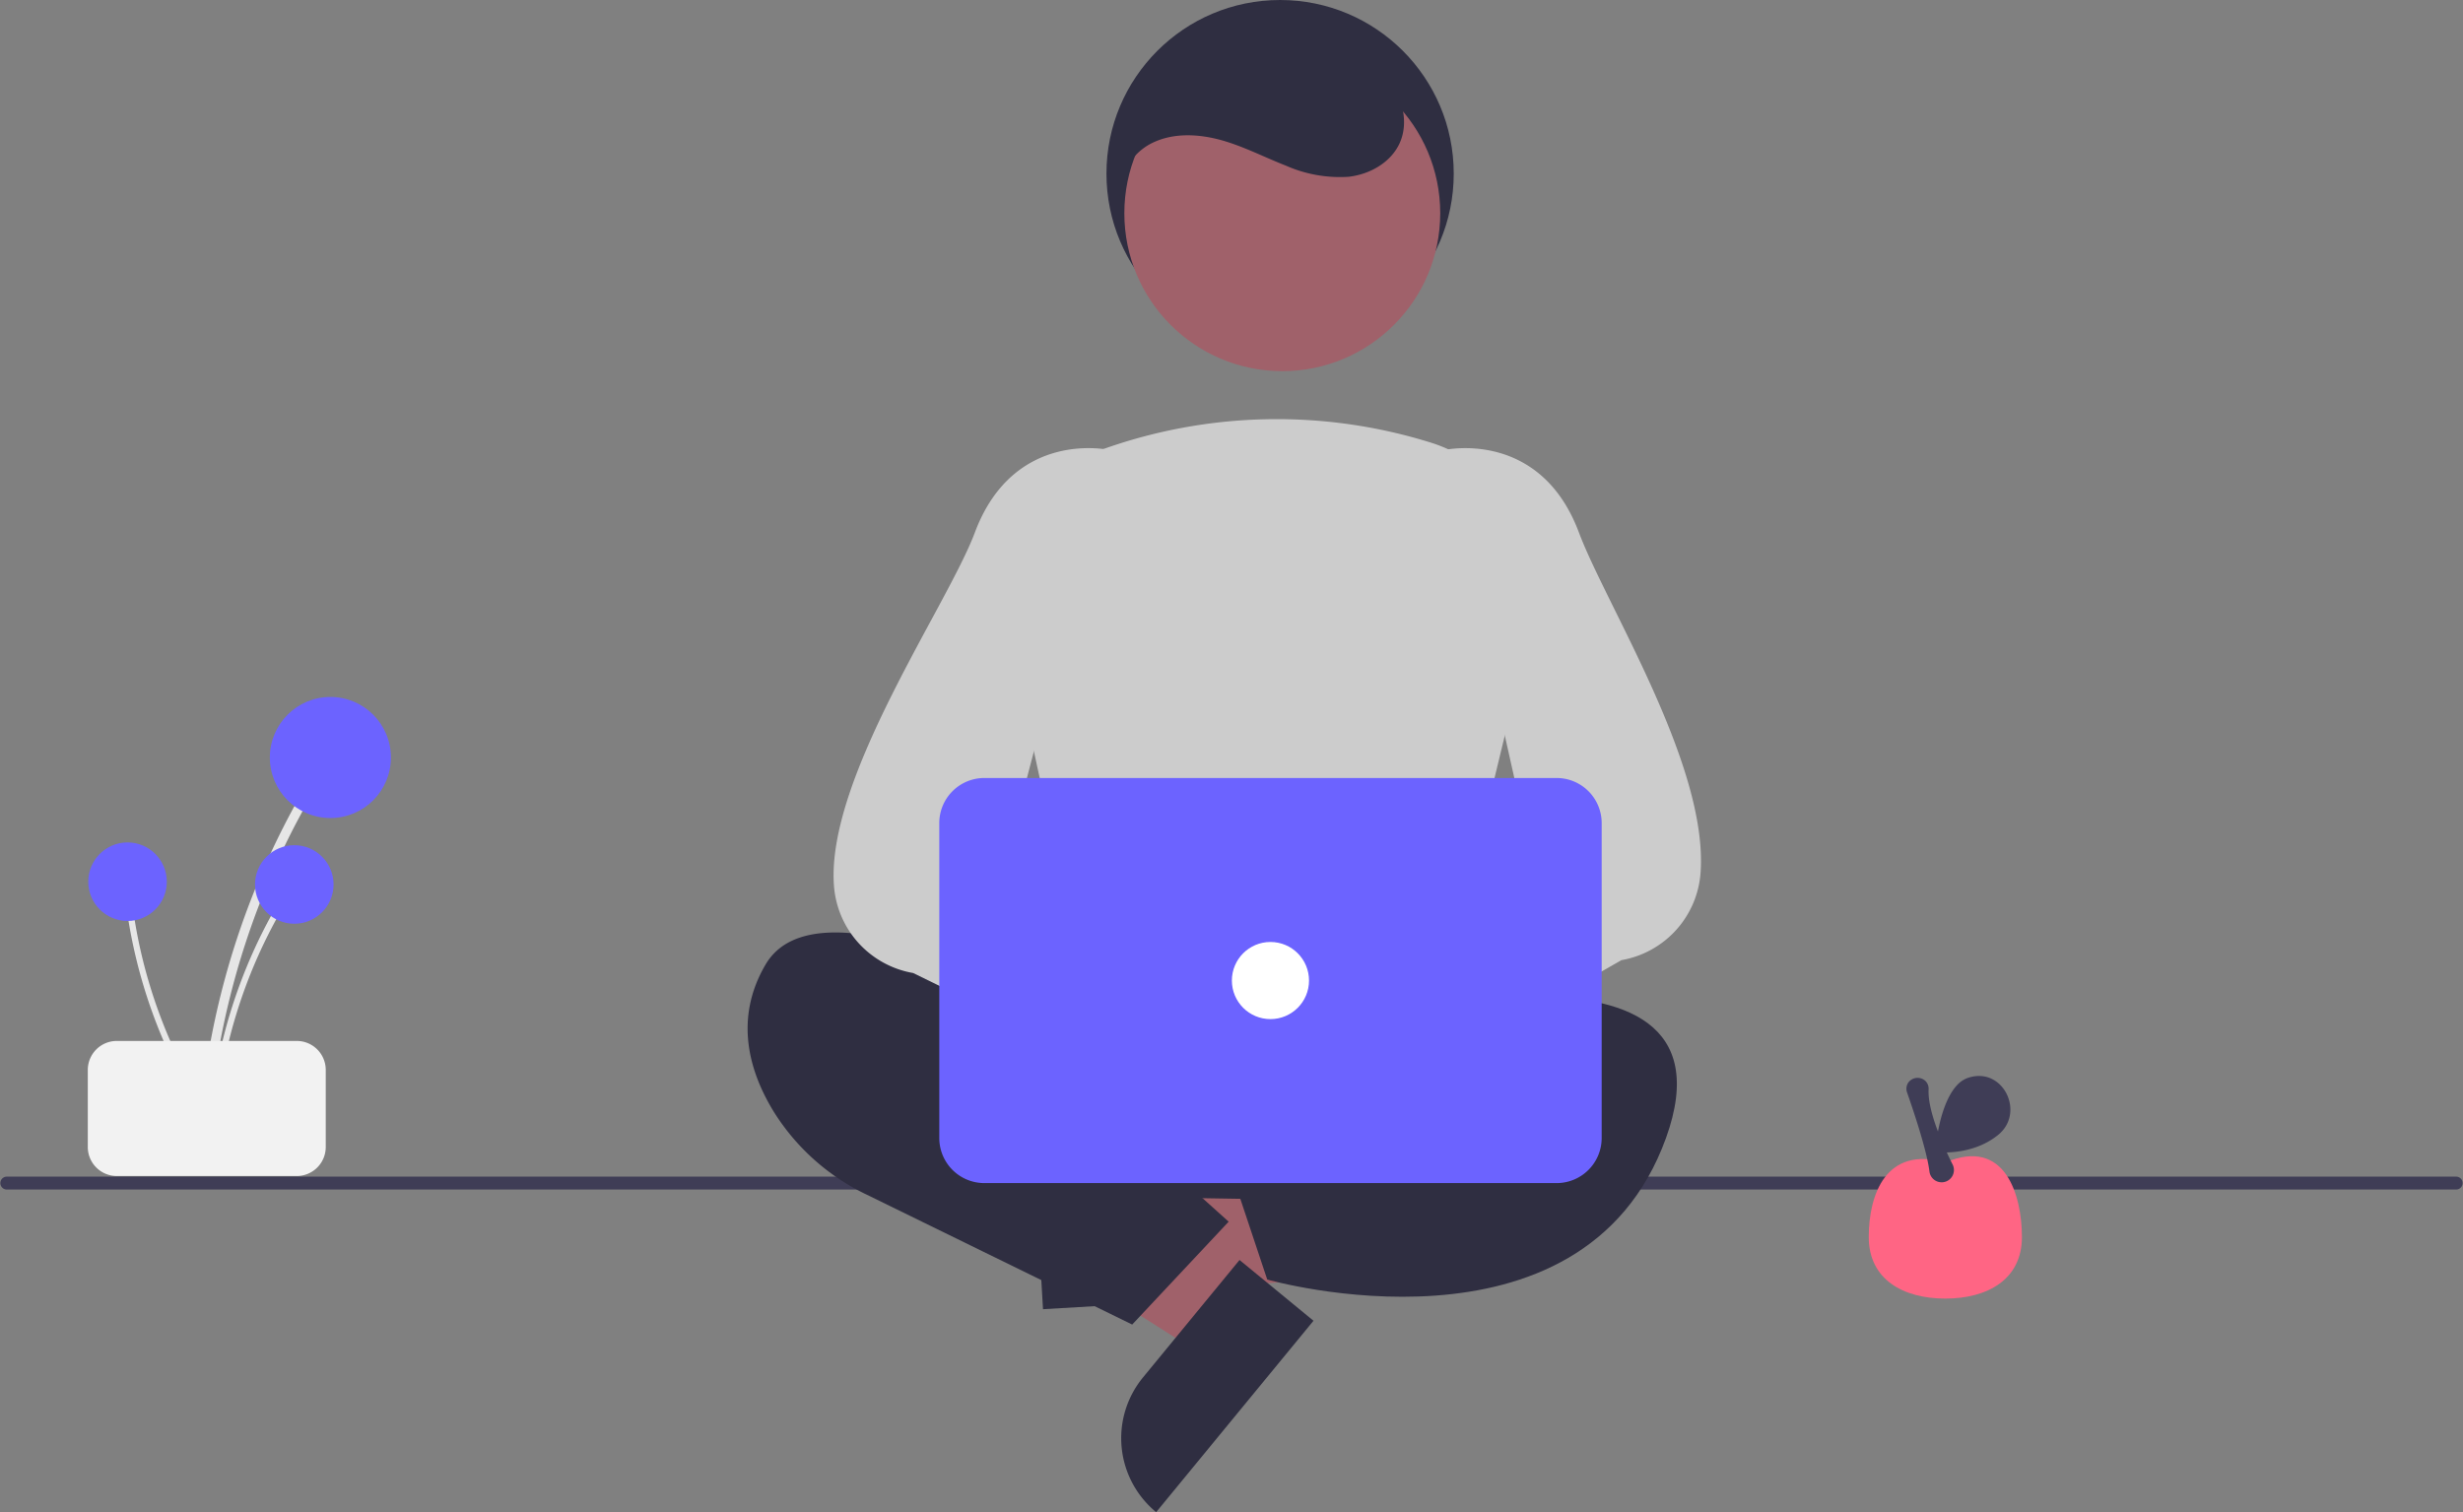 <svg
                xmlns:dc="http://purl.org/dc/elements/1.1/"
                xmlns:cc="http://creativecommons.org/ns#"
                xmlns:rdf="http://www.w3.org/1999/02/22-rdf-syntax-ns#"
                xmlns="http://www.w3.org/2000/svg"
                xmlns:sodipodi="http://sodipodi.sourceforge.net/DTD/sodipodi-0.dtd"
                xmlns:inkscape="http://www.inkscape.org/namespaces/inkscape"
                sodipodi:docname="working.svg"
                inkscape:version="1.0 (4035a4f, 2020-05-01)"
                id="svg2659"
                version="1.1"
                viewBox="0 0 101.333 62.225">
            <rect x="0" y="0" width="101.333" height="62.225" fill="#808080" stroke="none"/>
            <defs
                    id="defs2653"/>
            <sodipodi:namedview
                    fit-margin-bottom="0"
                    fit-margin-right="0"
                    fit-margin-left="0"
                    fit-margin-top="0"
                    inkscape:window-maximized="1"
                    inkscape:window-y="23"
                    inkscape:window-x="0"
                    inkscape:window-height="1395"
                    inkscape:window-width="2560"
                    showgrid="false"
                    inkscape:document-rotation="0"
                    inkscape:current-layer="layer1"
                    inkscape:document-units="mm"
                    inkscape:cy="121.58962"
                    inkscape:cx="156.37764"
                    inkscape:zoom="1.0948583"
                    inkscape:pageshadow="2"
                    inkscape:pageopacity="0.0"
                    borderopacity="1.0"
                    bordercolor="#666666"
                    pagecolor="#ffffff"
                    id="base"/>
            <g
                    transform="translate(-55.167,-117.054)"
                    id="layer1"
                    inkscape:groupmode="layer"
                    inkscape:label="Layer 1">
                <path
                        style="stroke-width:0.265"
                        d="M 156.236,166.002 H 55.43 a 0.265,0.265 0 0 1 0,-0.529 h 100.806 a 0.265,0.265 0 0 1 0,0.529 z"
                        fill="#3f3d56"
                        id="path1993"/>
                <circle
                        style="stroke-width:0.265"
                        cx="107.833"
                        cy="124.198"
                        r="7.144"
                        fill="#2f2e41"
                        id="circle1995"/>
                <polygon
                        style="fill:#a0616a;fill-opacity:1"
                        transform="matrix(0.265,0,0,0.265,55.166,69.826)"
                        points="220.612,376.067 173.405,378.826 172.69,366.588 219.556,358.003 "
                        fill="#ffb8b8"
                        id="polygon1997"/>
                <path
                        style="stroke-width:0.265"
                        d="m 101.646,164.452 0.365,6.245 -3.932,0.23 -0.595,-10.177 v 0 a 3.939,3.939 0 0 1 4.162,3.702 z"
                        fill="#2f2e41"
                        id="path1999"/>
                <polygon
                        style="fill:#a0616a;fill-opacity:1"
                        transform="matrix(0.265,0,0,0.265,55.166,69.826)"
                        points="157.257,348.688 193.789,378.714 186.004,388.185 145.768,362.666 "
                        fill="#ffb8b8"
                        id="polygon2001"/>
                <path
                        style="stroke-width:0.265"
                        d="m 102.192,173.735 3.972,-4.833 3.043,2.501 -6.473,7.876 v 0 a 3.939,3.939 0 0 1 -0.542,-5.544 z"
                        fill="#2f2e41"
                        id="path2003"/>
                <path
                        style="stroke-width:0.265"
                        d="m 100.512,158.374 -1.408,6.635 a 1.058,1.058 0 0 0 1.018,1.278 l 13.837,0.223 a 1.058,1.058 0 0 0 1.059,-1.242 l -1.21,-6.859 a 1.058,1.058 0 0 0 -1.042,-0.874 h -11.219 a 1.058,1.058 0 0 0 -1.035,0.839 z"
                        fill="#2f2e41"
                        id="path2005"/>
                <path
                        style="stroke-width:0.265"
                        d="m 102.806,160.711 c 0,0 -13.494,-8.467 -16.14,-3.969 -1.323,2.249 -0.661,4.432 0.331,6.052 a 9.163,9.163 0 0 0 3.811,3.411 l 10.94,5.354 3.969,-4.233 -2.646,-2.381 z"
                        fill="#2f2e41"
                        id="path2007"/>
                <path
                        style="stroke-width:0.265"
                        d="m 109.685,159.388 c 0,0 17.462,-5.027 14.023,4.498 -3.44,9.525 -16.404,5.821 -16.404,5.821 l -1.323,-3.969 4.498,-3.175 z"
                        fill="#2f2e41"
                        id="path2009"/>
                <circle
                        style="fill:#a0616a;fill-opacity:1;stroke-width:0.265"
                        cx="107.923"
                        cy="125.829"
                        r="6.498"
                        fill="#ffb8b8"
                        id="circle2011"/>
                <path
                        style="stroke-width:0.265"
                        d="m 108.263,160.438 a 34.923,34.923 0 0 1 -8.006,-1.055 l -0.077,-0.021 -3.626,-16.681 a 6.145,6.145 0 0 1 3.951,-7.129 21.288,21.288 0 0 1 13.573,-0.271 h 7e-5 a 6.21,6.21 0 0 1 4.137,7.346 l -4.05,16.72 -0.057,0.027 c -1.683,0.797 -3.788,1.063 -5.844,1.063 z"
                        fill="#cccccc"
                        id="path2013"/>
                <path
                        style="stroke-width:0.265"
                        d="m 103.392,161.734 a 2.661,2.661 0 0 1 3.83,-1.406 l 7.14,-6.198 0.646,4.871 -6.879,5.139 a 2.675,2.675 0 0 1 -4.737,-2.406 z"
                        fill="#ffb8b8"
                        id="path2015"/>
                <path
                        style="stroke-width:0.265"
                        d="m 110.202,163.085 a 1.199,1.199 0 0 1 -0.343,-0.05 1.178,1.178 0 0 1 -0.784,-0.745 l -0.862,-2.442 a 1.183,1.183 0 0 1 0.345,-1.297 l 9.728,-5.84 -3.835,-17.108 0.098,-0.024 c 0.04,-0.01 3.969,-0.904 5.579,3.389 1.128,3.007 5.3,9.545 5.006,13.964 a 3.938,3.938 0 0 1 -3.26,3.632 l -10.951,6.274 a 1.179,1.179 0 0 1 -0.721,0.247 z"
                        fill="#cccccc"
                        id="path2017"/>
                <path
                        style="stroke-width:0.265"
                        d="m 111.293,161.153 a 2.661,2.661 0 0 0 -3.83,-1.406 l -7.14,-6.198 -0.646,4.871 6.879,5.139 a 2.675,2.675 0 0 0 4.737,-2.406 z"
                        fill="#ffb8b8"
                        id="path2019"/>
                <path
                        style="stroke-width:0.265"
                        d="m 105.2,163.085 a 1.179,1.179 0 0 1 -0.721,-0.247 l -11.744,-5.745 a 3.938,3.938 0 0 1 -3.26,-3.632 c -0.294,-4.418 4.672,-11.486 5.799,-14.493 1.61,-4.294 5.539,-3.4 5.579,-3.389 l 0.098,0.024 -4.629,17.637 10.522,5.311 a 1.183,1.183 0 0 1 0.345,1.297 l -0.862,2.442 a 1.178,1.178 0 0 1 -0.784,0.745 1.2,1.2 0 0 1 -0.343,0.05 z"
                        fill="#cccccc"
                        id="path2021"/>
                <path
                        style="stroke-width:0.265"
                        d="M 119.21,165.738 H 95.663 a 1.854,1.854 0 0 1 -1.852,-1.852 v -12.965 a 1.854,1.854 0 0 1 1.852,-1.852 h 23.548 a 1.854,1.854 0 0 1 1.852,1.852 v 12.965 a 1.854,1.854 0 0 1 -1.852,1.852 z"
                        fill="#6c63ff"
                        id="laptop_color2"/>
                <circle
                        style="stroke-width:0.265"
                        cx="107.436"
                        cy="157.403"
                        r="1.587"
                        fill="#ffffff"
                        id="circle2025"/>
                <path
                        style="stroke-width:0.265"
                        d="m 101.359,125.565 c -0.385,-0.977 0.247,-2.141 1.184,-2.614 0.937,-0.473 2.069,-0.383 3.071,-0.071 0.843,0.262 1.632,0.668 2.455,0.989 a 5.493,5.493 0 0 0 2.58,0.46 c 0.877,-0.099 1.75,-0.591 2.108,-1.397 0.372,-0.836 0.119,-1.856 -0.454,-2.569 a 4.974,4.974 0 0 0 -2.279,-1.464 c -1.933,-0.681 -4.167,-0.701 -5.962,0.289 -1.795,0.99 -3.015,3.098 -2.644,5.114"
                        fill="#2f2e41"
                        id="path2027"/>
                <path
                        style="stroke-width:0.265"
                        d="m 63.808,162.912 a 32.29,32.29 0 0 1 2.672,-10.191 q 0.603,-1.347 1.328,-2.635 a 0.197,0.197 0 0 0 -0.34,-0.199 32.736,32.736 0 0 0 -3.643,10.049 q -0.273,1.477 -0.411,2.975 c -0.023,0.252 0.37,0.25 0.393,0 z"
                        fill="#e6e6e6"
                        id="path2029"/>
                <circle
                        style="stroke-width:0.265"
                        cx="68.76"
                        cy="148.225"
                        r="2.491"
                        fill="#6c63ff"
                        id="circle2031_color2"/>
                <path
                        style="stroke-width:0.265"
                        d="m 64.062,162.978 a 20.948,20.948 0 0 1 1.734,-6.611 q 0.391,-0.874 0.861,-1.71 a 0.128,0.128 0 0 0 -0.22,-0.129 21.238,21.238 0 0 0 -2.363,6.52 q -0.177,0.958 -0.267,1.93 c -0.015,0.163 0.24,0.162 0.255,0 z"
                        fill="#e6e6e6"
                        id="path2033"/>
                <circle
                        style="stroke-width:0.265"
                        cx="67.275"
                        cy="153.45"
                        r="1.616"
                        fill="#6c63ff"
                        id="circle2035_color2"/>
                <path
                        style="stroke-width:0.265"
                        d="m 63.74,162.825 a 20.948,20.948 0 0 1 -2.699,-6.279 Q 60.812,155.616 60.669,154.668 a 0.128,0.128 0 0 0 -0.253,0.034 21.238,21.238 0 0 0 2.147,6.594 q 0.45,0.865 0.977,1.686 c 0.089,0.138 0.289,-0.02 0.201,-0.157 z"
                        fill="#e6e6e6"
                        id="path2037"/>
                <circle
                        style="stroke-width:0.265"
                        cx="60.414"
                        cy="153.336"
                        r="1.616"
                        fill="#6c63ff"
                        id="circle2039_color2"/>
                <path
                        d="m 58.779,164.255 v -3.175 a 1.192,1.192 0 0 1 1.191,-1.191 h 7.408 a 1.192,1.192 0 0 1 1.191,1.191 v 3.175 a 1.192,1.192 0 0 1 -1.191,1.191 h -7.408 a 1.192,1.192 0 0 1 -1.191,-1.191 z"
                        fill="#f2f2f2"
                        style="isolation:isolate;stroke-width:0.265"
                        id="path2041"/>
                <path
                        style="stroke-width:0.265"
                        d="m 138.353,167.96 c 0,1.74 -1.411,2.531 -3.151,2.531 -1.74,0 -3.151,-0.791 -3.151,-2.531 0,-1.74 0.7,-3.771 3.151,-3.07 2.451,-1.05 3.151,1.33 3.151,3.07 z"
                        fill="#ff6584"
                        id="path2043"/>
                <path
                        style="stroke-width:0.265"
                        d="m 135.049,165.705 a 0.504,0.504 0 0 1 -0.5,-0.439 c -0.104,-0.868 -0.679,-2.569 -0.922,-3.259 l -7e-5,-2.7e-4 a 0.451,0.451 0 0 1 0.058,-0.414 0.473,0.473 0 0 1 0.705,-0.051 0.451,0.451 0 0 1 0.124,0.338 c -0.048,0.887 0.599,2.319 0.988,3.094 a 0.505,0.505 0 0 1 -0.399,0.729 0.467,0.467 0 0 1 -0.053,0.003 z"
                        fill="#3f3d56"
                        id="path2045"/>
                <path
                        style="stroke-width:0.265"
                        d="m 137.38,163.75 c 1.094,-0.895 0.236,-2.727 -1.133,-2.376 a 1.105,1.105 0 0 0 -0.493,0.263 c -0.84,0.793 -0.97,2.823 -0.97,2.823 0,0 1.483,0.201 2.596,-0.71 z"
                        fill="#3f3d56"
                        id="path2047"/>
            </g>
        </svg>